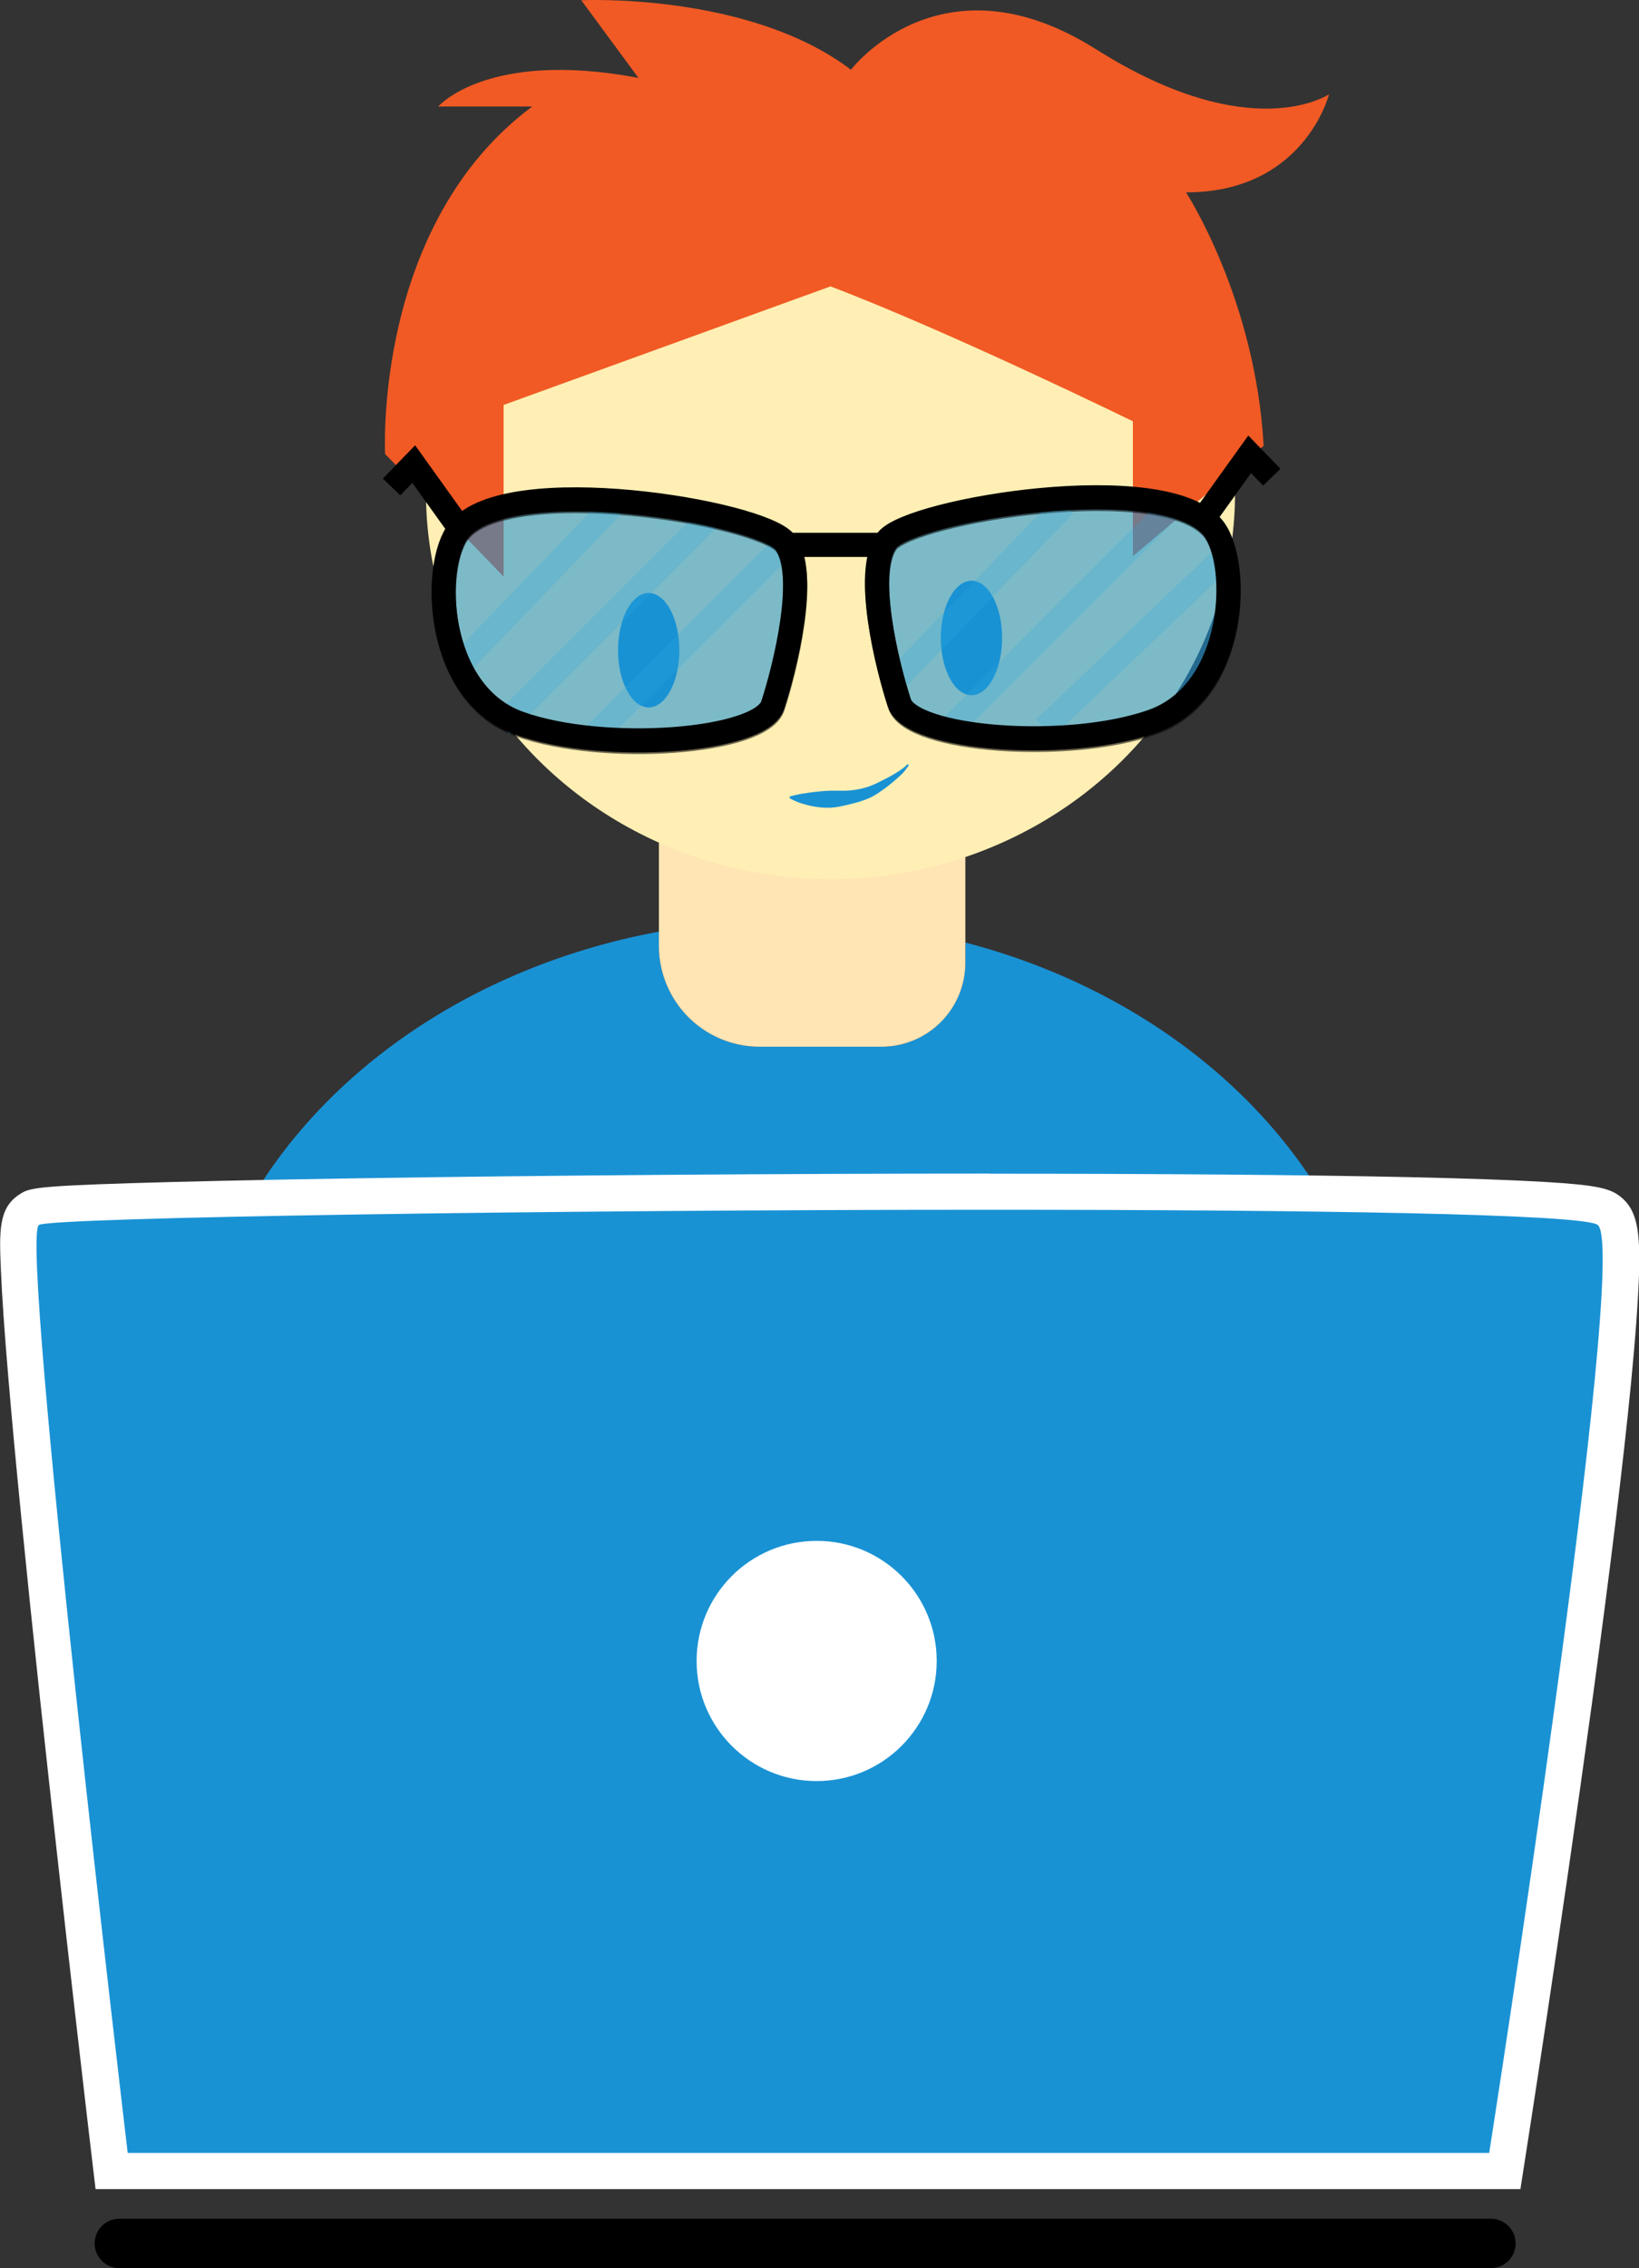 <svg xmlns="http://www.w3.org/2000/svg" fill="#1992D4" viewBox="0 0 401.11 554.84"><rect x="0" y="0" width="401.11" height="554.84" fill="#333333" stroke="none"/><defs><style>.a{fill:#ffe4b4;}.b{fill:#ffefb4;}.c{fill:#f15a24;}.d,.h{fill:none;}.d,.e,.h{stroke:#000;}.d,.e,.f,.h{stroke-miterlimit:10;}.d,.e,.f{stroke-width:5.91px;}.e{opacity:0.57;}.f,.g{fill:#fff;}.f{stroke:#29abe2;opacity:0.22;}.h{stroke-linecap:round;stroke-width:12.07px;}</style></defs><path d="M928,637.51v5A20.53,20.53,0,0,1,907.47,663h-29.8A24.68,24.68,0,0,1,853,638.33v-3.47C787.23,647,738,696.15,738,755c0,67.93,65.59,73,146.5,73s146.5-5.07,146.5-73C1031,699.79,987.67,653.07,928,637.51Z" transform="translate(-691.75 -406.94)"/><path class="a" d="M161.25,173.06h75a0,0,0,0,1,0,0v62.47a20.53,20.53,0,0,1-20.53,20.53h-29.8a24.67,24.67,0,0,1-24.67-24.67V173.06a0,0,0,0,1,0,0Z"/><ellipse class="b" cx="203.25" cy="120.56" rx="99" ry="94.5"/><path class="c" d="M815,506v42l-29-30s-3-56,36-85H799s12-14,49-7l-14-19s41-2,66,17c0,0,22-29,60-5s57,11,57,11-6,24-35,24c0,0,17,26,19,62l-32,27V510s-45-22-74-33Z" transform="translate(-691.75 -406.94)"/><ellipse cx="158.75" cy="159.06" rx="7.5" ry="14"/><ellipse cx="237.75" cy="156.06" rx="7.5" ry="14"/><path d="M885,601.8a30,30,0,0,1,4-.84c1.3-.2,2.58-.35,3.84-.46a31.81,31.81,0,0,1,3.77-.13c.63,0,1.26,0,1.88,0a16.28,16.28,0,0,0,1.86-.13,19.12,19.12,0,0,0,3.58-.75c.58-.19,1.11-.39,1.69-.64s1.17-.55,1.75-.84c1.16-.57,2.31-1.17,3.41-1.84.56-.33,1.1-.68,1.62-1.06a7.72,7.72,0,0,0,1.42-1.22l.36.18a12.24,12.24,0,0,1-2.66,3.09c-1,.9-2,1.74-3.1,2.55-.54.4-1.09.78-1.64,1.16s-1.21.76-1.84,1.09a22.37,22.37,0,0,1-4,1.41c-1.34.37-2.69.68-4,.93a16,16,0,0,1-4.09.18,21.35,21.35,0,0,1-4-.73A15.3,15.3,0,0,1,885,602.2Z" transform="translate(-691.75 -406.94)"/><line class="d" x1="192.09" y1="133.29" x2="217.2" y2="133.29"/><polyline class="d" points="294.18 127.38 305.83 111.14 311.25 116.73"/><polyline class="d" points="112.89 129.78 101.25 113.53 95.83 119.13"/><path class="e" d="M804.13,537c-6.72,8.4-5.91,39.88,14.77,47.27s59.08,4.43,62-4.43,8.86-32.5,2.95-39.89S816,522.25,804.13,537Z" transform="translate(-691.75 -406.94)"/><path class="e" d="M988.7,536.5c6.71,8.4,5.91,39.88-14.77,47.27s-59.09,4.43-62-4.43-8.87-32.5-3-39.89S976.88,521.73,988.7,536.5Z" transform="translate(-691.75 -406.94)"/><line class="f" x1="112.33" y1="162.84" x2="149.99" y2="123.69"/><line class="f" x1="122.67" y1="177.61" x2="172.89" y2="127.38"/><line class="f" x1="144.82" y1="180.56" x2="192.09" y2="133.29"/><line class="f" x1="218.48" y1="167.07" x2="260.58" y2="123.49"/><line class="f" x1="232.52" y1="178.15" x2="285.69" y2="124.97"/><line class="f" x1="255.61" y1="178.15" x2="298.25" y2="137.53"/><path class="d" d="M804.08,536.62c-6.72,8.39-5.91,39.88,14.77,47.26s59.08,4.44,62-4.43,8.86-32.49,3-39.88S815.89,521.84,804.08,536.62Z" transform="translate(-691.75 -406.94)"/><path class="d" d="M988.65,536.1c6.71,8.39,5.9,39.88-14.78,47.27s-59.08,4.43-62-4.44-8.87-32.49-3-39.88S976.83,521.33,988.65,536.1Z" transform="translate(-691.75 -406.94)"/><path d="M719,938l-.46-3.91c-.07-.56-6.72-56.61-12.69-112.34-3.5-32.75-6.1-59-7.7-78-1-11.32-1.57-20.18-1.83-26.34-.43-10.47,0-12.91,2.42-14.54,1.55-1,3.15-2.1,80.1-3.3,46.58-.73,104.57-1.16,155.14-1.16,41.69,0,77.06.29,102.29.83,45.68,1,47.58,2.52,49.25,3.85,3.12,2.5,7,5.6-8.64,120-7.57,55.34-16.23,110.62-16.31,111.17L1060,938Z" transform="translate(-691.75 -406.94)"/><path class="g" d="M934,702.88c77.55,0,145.36,1,148.77,3.72,8,6.44-26.57,227-26.57,227H723s-26.56-223.78-21.73-227c2.79-1.86,126.86-3.72,232.79-3.72m0-8.85v0c-50.59,0-108.61.43-155.21,1.16-22.75.36-41.84.77-55.21,1.19-24.16.77-24.89,1.26-27.28,2.85-5,3.34-4.78,9-4.39,18.41.26,6.22.87,15.15,1.84,26.53,1.6,19,4.2,45.3,7.71,78.08,6,55.75,12.62,111.84,12.69,112.4l.93,7.81h348.7L1065,935c.09-.55,8.75-55.86,16.33-111.26,4.45-32.59,7.66-58.85,9.54-78.06,1.13-11.55,1.79-20.7,2-27.21.26-10.06-.34-15.43-4.49-18.75-2.58-2.06-5.65-2.88-18.79-3.66-7.85-.46-19-.85-33.13-1.16-25.26-.55-60.66-.84-102.37-.84Z" transform="translate(-691.75 -406.94)"/><line class="h" x1="29.2" y1="548.8" x2="364.88" y2="548.8"/><circle class="g" cx="199.86" cy="406.32" r="29.38"/></svg>